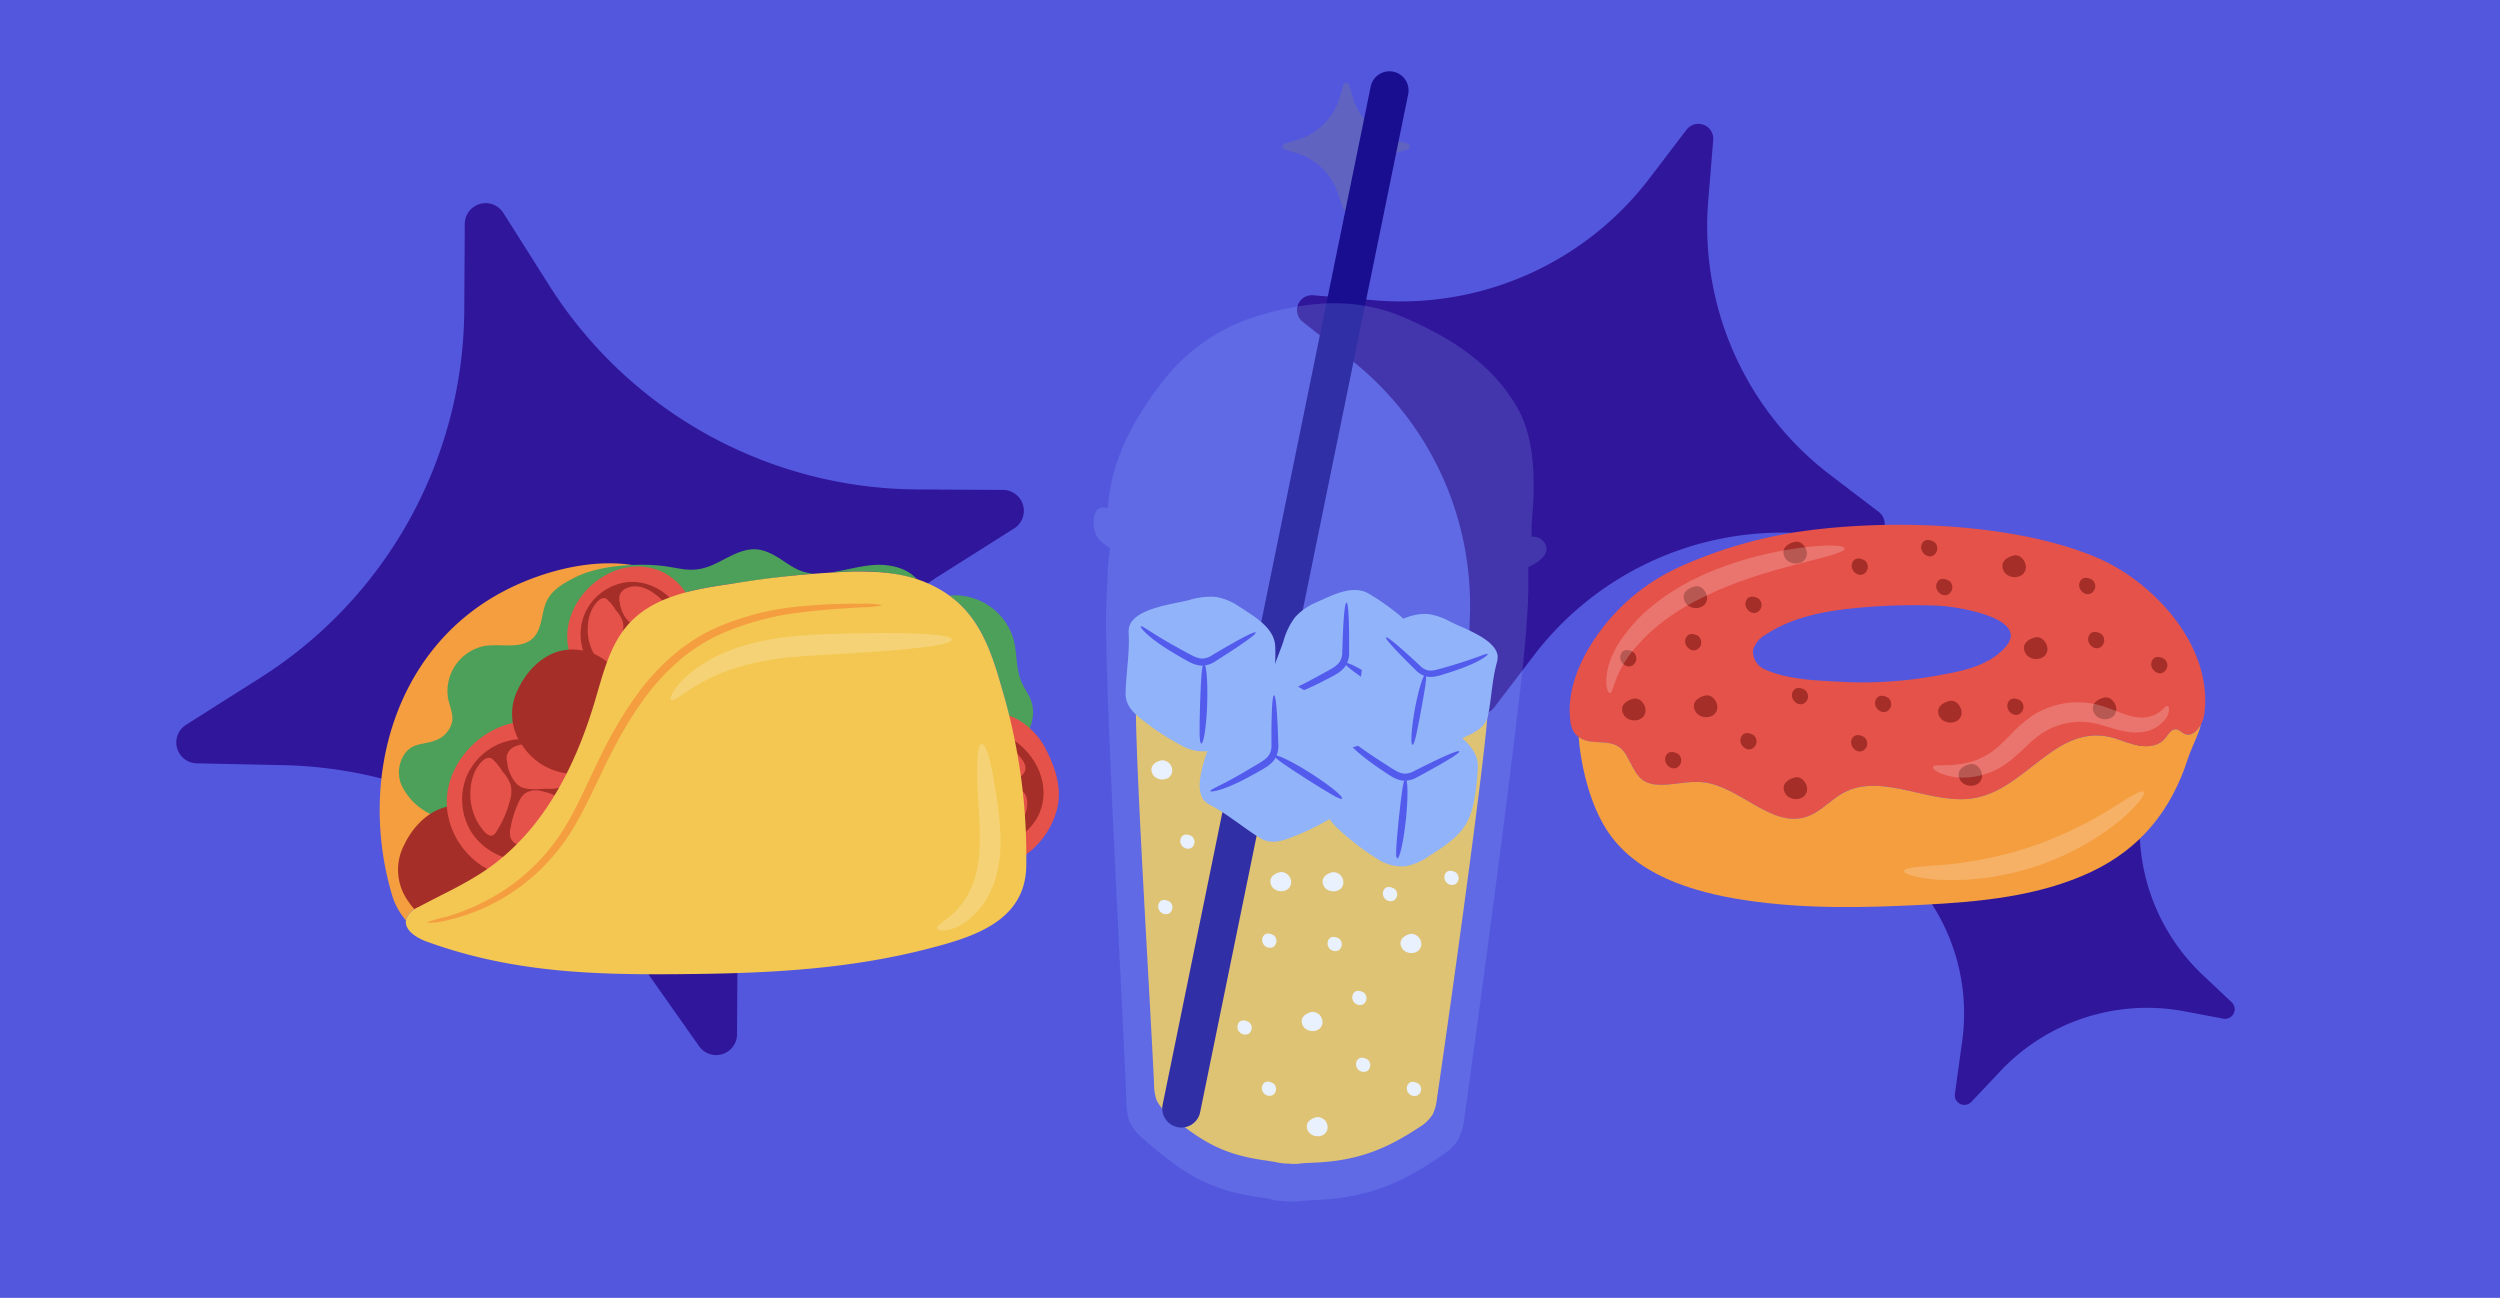 <svg xmlns="http://www.w3.org/2000/svg" xmlns:xlink="http://www.w3.org/1999/xlink" width="420" height="218.042" viewBox="0 0 420 218.042">
  <defs>
    <clipPath id="clip-path">
      <rect id="Rectángulo_403118" data-name="Rectángulo 403118" width="96.068" height="184.934" fill="none"/>
    </clipPath>
    <clipPath id="clip-path-2">
      <rect id="Rectángulo_403117" data-name="Rectángulo 403117" width="96.067" height="184.934" fill="none"/>
    </clipPath>
    <clipPath id="clip-path-3">
      <rect id="Rectángulo_403115" data-name="Rectángulo 403115" width="91.514" height="116.16" fill="none"/>
    </clipPath>
    <clipPath id="clip-path-4">
      <rect id="Rectángulo_403116" data-name="Rectángulo 403116" width="72.696" height="54.875" fill="none"/>
    </clipPath>
    <clipPath id="clip-path-5">
      <rect id="Rectángulo_403114" data-name="Rectángulo 403114" width="112.741" height="89.607" fill="none"/>
    </clipPath>
    <clipPath id="clip-path-7">
      <rect id="Rectángulo_403112" data-name="Rectángulo 403112" width="45.923" height="59.669" fill="none"/>
    </clipPath>
    <clipPath id="clip-path-8">
      <rect id="Rectángulo_403121" data-name="Rectángulo 403121" width="104.256" height="70.283" fill="none"/>
    </clipPath>
    <clipPath id="clip-path-9">
      <rect id="Rectángulo_403120" data-name="Rectángulo 403120" width="104.257" height="70.283" fill="none"/>
    </clipPath>
    <clipPath id="clip-path-10">
      <rect id="Rectángulo_403119" data-name="Rectángulo 403119" width="89.334" height="63.583" fill="none"/>
    </clipPath>
  </defs>
  <g id="Grupo_1101738" data-name="Grupo 1101738" transform="translate(-1002.052 -394)">
    <path id="Trazado_877412" data-name="Trazado 877412" d="M420,0H0V218.042H420Z" transform="translate(1002.052 394)" fill="#5357de"/>
    <g id="Grupo_1101581" data-name="Grupo 1101581" transform="translate(1014.052 407.931)">
      <g id="Grupo_1098935" data-name="Grupo 1098935" transform="translate(0 0)">
        <path id="Trazado_873068" data-name="Trazado 873068" d="M81.221,9.6l-2.047.6a.507.507,0,0,0-.008.972l2,.618a10.656,10.656,0,0,1,6.917,6.684l.929,2.674a.507.507,0,0,0,.966-.024l.627-2.141a10.66,10.66,0,0,1,7.236-7.237l2-.585a.508.508,0,0,0,0-.974l-2-.586A10.658,10.658,0,0,1,90.6,2.365l-.586-2a.508.508,0,0,0-.974,0l-.586,2A10.658,10.658,0,0,1,81.221,9.6" transform="translate(124.651 0)" fill="#6063c0"/>
        <path id="Trazado_873069" data-name="Trazado 873069" d="M165.777,148.913l-14.145,4.144a3.507,3.507,0,0,0-.056,6.718l13.8,4.271a73.649,73.649,0,0,1,47.8,46.195l6.423,18.48a3.506,3.506,0,0,0,6.678-.167l4.335-14.8a73.674,73.674,0,0,1,50.012-50.02l13.826-4.04a3.508,3.508,0,0,0,0-6.734l-13.826-4.048A73.663,73.663,0,0,1,230.619,98.9l-4.048-13.826a3.508,3.508,0,0,0-6.734,0L215.789,98.9a73.663,73.663,0,0,1-50.012,50.012" transform="translate(-168.69 2.503) rotate(-16)" fill="#30169a"/>
        <path id="Trazado_873070" data-name="Trazado 873070" d="M11.88,181.589,1.8,184.542a2.5,2.5,0,0,0-.04,4.787l9.836,3.044a52.487,52.487,0,0,1,34.068,32.921l4.577,13.17A2.5,2.5,0,0,0,55,238.345L58.09,227.8a52.5,52.5,0,0,1,35.641-35.647l9.853-2.879a2.5,2.5,0,0,0,0-4.8l-9.853-2.885A52.5,52.5,0,0,1,58.09,145.948l-2.885-9.853a2.5,2.5,0,0,0-4.8,0l-2.885,9.853A52.5,52.5,0,0,1,11.88,181.589" transform="translate(273.054 -137.256) rotate(21)" fill="#30169a"/>
        <path id="Trazado_877801" data-name="Trazado 877801" d="M7.666,164.814l-6.5,1.906a1.613,1.613,0,0,0-.026,3.089l6.347,1.964a33.868,33.868,0,0,1,21.983,21.243l2.954,8.5a1.612,1.612,0,0,0,3.071-.077l1.993-6.805a33.88,33.88,0,0,1,23-23l6.358-1.858a1.613,1.613,0,0,0,0-3.1l-6.358-1.862a33.875,33.875,0,0,1-23-23l-1.862-6.358a1.613,1.613,0,0,0-3.1,0l-1.862,6.358a33.875,33.875,0,0,1-23,23" transform="matrix(0.891, 0.454, -0.454, 0.891, 379.022, -24.415)" fill="#30169a"/>
      </g>
      <g id="Grupo_1101715" data-name="Grupo 1101715" transform="translate(204.781 -8.931) rotate(22)">
        <g id="Grupo_1101730" data-name="Grupo 1101730" clip-path="url(#clip-path)">
          <g id="Grupo_1101729" data-name="Grupo 1101729" transform="translate(0 0)">
            <g id="Grupo_1101728" data-name="Grupo 1101728" clip-path="url(#clip-path-2)">
              <path id="Trazado_877735" data-name="Trazado 877735" d="M36.569,12.4a74.347,74.347,0,0,1-28.48,7.2A40.336,40.336,0,0,1,0,19.525a69.011,69.011,0,0,0,2.289,7.014c2.384,6.968,21.392,46.637,27.431,59.81a7.859,7.859,0,0,0,1.375,2.272,6.644,6.644,0,0,0,2.876,1.5c6.8,2.124,10.89,2.8,17.875,1.042.523-.133,1.078-.256,1.642-.387a4.494,4.494,0,0,0,.6-.095,10.96,10.96,0,0,0,1.54-.473,11.2,11.2,0,0,0,1.5-.578,4.443,4.443,0,0,0,.53-.3c.525-.245,1.039-.491,1.529-.711,6.577-2.939,10.447-6.368,14.476-12.24A6.634,6.634,0,0,0,75,73.423a7.821,7.821,0,0,0-.324-2.636C71.279,56.7,60.623,14.14,58.189,7.188A63.16,63.16,0,0,0,55.519,0C51.09,4.7,38.634,11.429,36.569,12.4" transform="translate(15.435 86.528)" fill="#f3c752"/>
              <path id="Trazado_877736" data-name="Trazado 877736" d="M35.461,178.038h0a3.213,3.213,0,0,1-3.746-2.573L.055,3.8A3.214,3.214,0,1,1,6.376,2.63L38.035,174.292a3.214,3.214,0,0,1-2.573,3.746" transform="translate(16.035 -0.001)" fill="#190e90"/>
              <path id="Trazado_877737" data-name="Trazado 877737" d="M15.815.235c.181.032.36.066.539.1,2.9.578,6.456,1.114,7.688,3.924A39.91,39.91,0,0,1,25.831,9.2a13.072,13.072,0,0,1,.654,4.149c-.115,2.8-1.678,5.39-3.2,7.849a10.364,10.364,0,0,1-2.734,3.282,7.315,7.315,0,0,1-4.719,1.069,42.781,42.781,0,0,1-7.217-1.354c-2.079-.564-4.164-1.185-4.959-3.277C2.47,17.825,1.818,14.6.438,11.556A3.731,3.731,0,0,1,0,10.125C-.069,6.977,5.409,4.056,7.644,2.41A12.1,12.1,0,0,1,11.617.226a9.789,9.789,0,0,1,4.2.009" transform="translate(12.445 92.817)" fill="#91b3fa"/>
              <path id="Trazado_877738" data-name="Trazado 877738" d="M18.3.012c-.163-.12-.946.7-2.122,2.127-.589.715-1.277,1.585-2.036,2.566-.378.492-.774,1.012-1.185,1.551a3.227,3.227,0,0,1-1.332,1.168l0,0a2.783,2.783,0,0,1-.693.167,5.021,5.021,0,0,1-.775.018h0v0c-.668-.03-1.384-.14-2.058-.211L6.159,7.16c-1.221-.156-2.3-.322-3.2-.48C1.158,6.369.078,6.089,0,6.29c-.061.161.949.72,2.761,1.234A31.648,31.648,0,0,0,6,8.237c.616.106,1.268.206,1.943.3s1.363.211,2.152.258V8.8h0a5.838,5.838,0,0,0,.965-.029,3.9,3.9,0,0,0,1-.238v0l0,0a4.25,4.25,0,0,0,1.814-1.581l1.139-1.6c.716-1.014,1.345-1.927,1.855-2.7C17.889,1.106,18.444.121,18.3.012" transform="translate(14.243 96.061)" fill="#4445ea"/>
              <path id="Trazado_877739" data-name="Trazado 877739" d="M4.687,12.611c.381-.115-.231-2.756-1.4-6.072l0,0c-.061-.167-.122-.33-.181-.494s-.12-.326-.181-.492h0C1.677,2.26.443-.152.074.007-.27.158.629,2.686,1.808,5.964l-.005,0v0c.063.163.122.324.183.487s.116.324.175.489v0l.005,0c1.216,3.263,2.161,5.775,2.521,5.668" transform="translate(26.359 104.188)" fill="#4445ea"/>
              <path id="Trazado_877740" data-name="Trazado 877740" d="M16.468.417q.266.067.532.14c2.851.779,6.361,1.562,7.394,4.45a40.265,40.265,0,0,1,1.44,5.05,13.129,13.129,0,0,1,.362,4.185c-.31,2.781-2.05,5.259-3.739,7.607A10.354,10.354,0,0,1,19.5,24.933a7.315,7.315,0,0,1-4.781.736,42.776,42.776,0,0,1-7.106-1.855C5.579,23.106,3.544,22.342,2.9,20.2,1.929,17.034,1.5,13.769.337,10.637A3.717,3.717,0,0,1,0,9.179C.153,6.033,5.82,3.5,8.166,2.018a12.07,12.07,0,0,1,4.115-1.9,9.83,9.83,0,0,1,4.187.3" transform="translate(51.21 98.046)" fill="#91b3fa"/>
              <path id="Trazado_877741" data-name="Trazado 877741" d="M18.69.015c-.154-.133-.99.629-2.265,1.973-.638.673-1.384,1.492-2.21,2.419-.412.464-.843.954-1.293,1.463a3.218,3.218,0,0,1-1.409,1.073l0,0a2.781,2.781,0,0,1-.7.116,5,5,0,0,1-.775-.036h0v0c-.664-.077-1.372-.235-2.038-.356s-1.3-.251-1.909-.369c-1.209-.24-2.274-.482-3.162-.7C1.15,5.16.092,4.805,0,5c-.073.156.9.784,2.668,1.424a31.707,31.707,0,0,0,3.177.937c.607.15,1.25.3,1.918.439s1.345.306,2.129.406v.005a5.93,5.93,0,0,0,.965.039,3.858,3.858,0,0,0,1.014-.168l0-.005a4.249,4.249,0,0,0,1.921-1.451l1.246-1.511c.786-.962,1.476-1.83,2.04-2.564C18.209,1.079,18.83.135,18.69.015" transform="translate(53.044 101.761)" fill="#4445ea"/>
              <path id="Trazado_877742" data-name="Trazado 877742" d="M3.811,12.9c.39-.088-.036-2.765-.974-6.155l.005,0q-.075-.255-.145-.5c-.048-.168-.1-.335-.147-.505h0C1.533,2.364.467-.129.091.005-.261.129.457,2.716,1.4,6.067l-.005,0h0c.048.168.1.335.147.5s.093.331.141.5l.005,0c.983,3.34,1.751,5.913,2.117,5.831" transform="translate(64.987 109.45)" fill="#4445ea"/>
              <path id="Trazado_877743" data-name="Trazado 877743" d="M2.627,4.833c.124-.134.251-.269.376-.4C5.048,2.3,7.408-.416,10.44.053A40.109,40.109,0,0,1,15.565,1.2a13.026,13.026,0,0,1,3.852,1.676c2.3,1.6,3.646,4.309,4.9,6.912a10.379,10.379,0,0,1,1.3,4.069,7.319,7.319,0,0,1-1.631,4.554,42.75,42.75,0,0,1-5.018,5.362c-1.592,1.452-3.234,2.876-5.428,2.423-3.243-.655-6.316-1.837-9.625-2.306a3.733,3.733,0,0,1-1.442-.4C-.213,21.854.263,15.664.077,12.9A12.086,12.086,0,0,1,.367,8.37a9.8,9.8,0,0,1,2.26-3.537" transform="translate(37.334 82.852)" fill="#91b3fa"/>
              <path id="Trazado_877744" data-name="Trazado 877744" d="M4.539,0c-.192.072.079,1.171.654,2.933.287.881.652,1.927,1.073,3.094l.67,1.834a3.226,3.226,0,0,1,.272,1.751l-.005,0a2.7,2.7,0,0,1-.231.673,5.042,5.042,0,0,1-.4.664v0l0,0c-.385.548-.861,1.092-1.286,1.622l-1.234,1.5c-.788.946-1.508,1.769-2.124,2.444C.7,17.875-.117,18.636.014,18.806c.1.14,1.116-.415,2.523-1.667a31.058,31.058,0,0,0,2.337-2.346c.421-.462.854-.958,1.3-1.476s.91-1.037,1.372-1.678l.005,0a5.7,5.7,0,0,0,.494-.829,3.971,3.971,0,0,0,.337-.972l-.007,0a4.212,4.212,0,0,0-.36-2.378c-.254-.632-.5-1.241-.734-1.818-.471-1.15-.9-2.17-1.28-3.016C5.243.934,4.709-.063,4.539,0" transform="translate(40.268 85.694)" fill="#4445ea"/>
              <path id="Trazado_877745" data-name="Trazado 877745" d="M13.109,3.063c.109-.385-2.448-1.286-5.875-2.079l0,0h0L6.722.867,6.208.755l0,.005C2.762.044.064-.209,0,.187c-.059.369,2.559.971,5.956,1.735l0,.005.51.107c.168.039.337.077.507.115l0,0c3.4.727,6.033,1.277,6.135.917" transform="translate(48.382 95.022)" fill="#4445ea"/>
              <path id="Trazado_877746" data-name="Trazado 877746" d="M4.407,2.27c-.122.109-.244.22-.362.331C2.111,4.4-.342,6.477.04,9.192a35.933,35.933,0,0,0,.954,4.593,11.713,11.713,0,0,0,1.451,3.462c1.4,2.074,3.8,3.313,6.114,4.47a9.254,9.254,0,0,0,3.619,1.214,6.548,6.548,0,0,0,4.09-1.4,38.265,38.265,0,0,0,4.853-4.416c1.316-1.4,2.611-2.854,2.233-4.819-.546-2.906-1.563-5.666-1.941-8.63a3.326,3.326,0,0,0-.338-1.291C19.65-.054,14.113.3,11.642.093A10.785,10.785,0,0,0,7.595.3,8.735,8.735,0,0,0,4.407,2.27" transform="translate(50.587 82.053)" fill="#91b3fa"/>
              <path id="Trazado_877747" data-name="Trazado 877747" d="M0,3.816c-.068.168.817.659,2.321,1.352.75.346,1.658.743,2.679,1.177q.774.322,1.617.677a3.809,3.809,0,0,0,2.122.347l0,0a3.461,3.461,0,0,0,.872-.285,5.25,5.25,0,0,0,.747-.433h0l0,0c.578-.4,1.042-.818,1.517-1.2s.919-.77,1.339-1.139a27.945,27.945,0,0,0,2.129-2.056C16.488,1.014,17,.113,16.86.011S16.033.623,14.808,1.7C13.6,2.774,11.781,4.251,9.765,5.774l0-.005v0a4.418,4.418,0,0,1-.6.349,2.4,2.4,0,0,1-.605.2v.005A2.883,2.883,0,0,1,7,6.06L5.365,5.442c-1.039-.389-1.972-.723-2.754-.99C1.042,3.918.065,3.662,0,3.816" transform="translate(53.155 84.812)" fill="#4445ea"/>
              <path id="Trazado_877748" data-name="Trazado 877748" d="M2.567,11.748c.355-.095-.129-2.443-.741-5.492l0,0c-.032-.154-.064-.3-.1-.455s-.059-.3-.09-.457H1.638C1,2.3.524-.053.162,0-.16.046,0,2.463.6,5.552H.592c.032.156.063.308.095.46s.063.306.093.46v0l.005,0c.67,3.071,1.467,5.36,1.782,5.276" transform="translate(61.449 91.942)" fill="#4445ea"/>
              <path id="Trazado_877749" data-name="Trazado 877749" d="M2.426,5.069c.12-.14.24-.276.362-.412C4.761,2.454,7.032-.336,10.076.033A40.431,40.431,0,0,1,15.237,1a13.13,13.13,0,0,1,3.9,1.547c2.349,1.52,3.787,4.187,5.132,6.748a10.365,10.365,0,0,1,1.436,4.022,7.325,7.325,0,0,1-1.481,4.608,42.6,42.6,0,0,1-4.837,5.525c-1.542,1.5-3.137,2.982-5.344,2.6-3.265-.55-6.373-1.628-9.7-1.988A3.732,3.732,0,0,1,2.9,23.716C.152,22.174.422,15.971.144,13.211a12.093,12.093,0,0,1,.14-4.534A9.794,9.794,0,0,1,2.426,5.069" transform="translate(32.15 101.764)" fill="#91b3fa"/>
              <path id="Trazado_877750" data-name="Trazado 877750" d="M3.914,0c-.186.079.118,1.168.752,2.91.317.87.715,1.905,1.175,3.059.233.575.476,1.18.731,1.809A3.232,3.232,0,0,1,6.9,9.522H6.9a2.657,2.657,0,0,1-.21.68,4.75,4.75,0,0,1-.378.677v0l0,0c-.367.561-.826,1.121-1.23,1.664S4.274,13.6,3.9,14.09c-.756.972-1.449,1.818-2.041,2.512C.671,17.994-.121,18.78.015,18.946c.107.136,1.1-.451,2.466-1.75a31.4,31.4,0,0,0,2.26-2.421c.4-.478.822-.987,1.25-1.52s.874-1.066,1.316-1.721l0,0a6.113,6.113,0,0,0,.467-.845,3.909,3.909,0,0,0,.3-.983l-.005,0A4.245,4.245,0,0,0,7.637,7.34L6.843,5.548c-.51-1.132-.976-2.138-1.382-2.971C4.65.91,4.084-.068,3.914,0" transform="translate(35.438 104.684)" fill="#4445ea"/>
              <path id="Trazado_877751" data-name="Trazado 877751" d="M13.2,2.657c.1-.389-2.489-1.205-5.942-1.882l0,0c-.175-.034-.346-.064-.518-.1L6.223.58h0v0C2.755-.018.049-.179,0,.216-.046.589,2.59,1.1,6.01,1.755l0,.005h0c.172.03.342.061.512.09s.338.066.51.1l0-.005c3.428.616,6.072,1.078,6.162.715" transform="translate(43.243 113.859)" fill="#4445ea"/>
              <path id="Trazado_877752" data-name="Trazado 877752" d="M3.467,1.4A1.7,1.7,0,0,0,1.067.213C.173.827-.5,1.926.5,2.863c1.092,1.024,3.266.1,2.971-1.461" transform="translate(50.385 131.618)" fill="#fff"/>
              <path id="Trazado_877753" data-name="Trazado 877753" d="M3.467,1.4A1.7,1.7,0,0,0,1.067.213C.173.827-.5,1.926.5,2.863c1.092,1.024,3.266.1,2.971-1.461" transform="translate(58.531 128.35)" fill="#fff"/>
              <path id="Trazado_877754" data-name="Trazado 877754" d="M3.467,1.4A1.7,1.7,0,0,0,1.067.213C.173.827-.5,1.926.5,2.863c1.092,1.024,3.266.1,2.971-1.461" transform="translate(64.074 151.431)" fill="#fff"/>
              <path id="Trazado_877755" data-name="Trazado 877755" d="M3.467,1.4A1.7,1.7,0,0,0,1.067.213C.173.827-.5,1.926.5,2.863c1.092,1.024,3.266.1,2.971-1.461" transform="translate(74.551 133.058)" fill="#fff"/>
              <path id="Trazado_877756" data-name="Trazado 877756" d="M3.468,1.4A1.7,1.7,0,0,0,1.068.213C.173.827-.5,1.926.5,2.863c1.092,1.024,3.266.1,2.971-1.461" transform="translate(24.828 121.695)" fill="#fff"/>
              <path id="Trazado_877757" data-name="Trazado 877757" d="M3.467,1.4A1.7,1.7,0,0,0,1.067.213C.173.827-.5,1.926.5,2.863c1.092,1.024,3.266.1,2.971-1.461" transform="translate(71.486 167.492)" fill="#fff"/>
              <path id="Trazado_877758" data-name="Trazado 877758" d="M2.254,1.862A1.22,1.22,0,0,0,1.638.039C.869-.1-.031.114,0,1.1a1.29,1.29,0,0,0,2.253.765" transform="translate(63.2 138.481)" fill="#fff"/>
              <path id="Trazado_877759" data-name="Trazado 877759" d="M2.254,1.862A1.22,1.22,0,0,0,1.638.039C.869-.1-.031.113,0,1.1a1.29,1.29,0,0,0,2.253.765" transform="translate(62.076 165.164)" fill="#fff"/>
              <path id="Trazado_877760" data-name="Trazado 877760" d="M2.254,1.862A1.22,1.22,0,0,0,1.638.039C.869-.1-.031.114,0,1.1a1.29,1.29,0,0,0,2.253.765" transform="translate(75.24 155.51)" fill="#fff"/>
              <path id="Trazado_877761" data-name="Trazado 877761" d="M2.254,1.862A1.22,1.22,0,0,0,1.638.039C.869-.1-.031.114,0,1.1a1.29,1.29,0,0,0,2.253.765" transform="translate(84.672 156.067)" fill="#fff"/>
              <path id="Trazado_877762" data-name="Trazado 877762" d="M2.254,1.862A1.22,1.22,0,0,0,1.638.039C.869-.1-.031.113,0,1.1a1.29,1.29,0,0,0,2.253.765" transform="translate(77.235 120.823)" fill="#fff"/>
              <path id="Trazado_877763" data-name="Trazado 877763" d="M2.254,1.862A1.22,1.22,0,0,0,1.638.039C.869-.1-.031.114,0,1.1a1.29,1.29,0,0,0,2.253.765" transform="translate(33.818 131.804)" fill="#fff"/>
              <path id="Trazado_877764" data-name="Trazado 877764" d="M2.254,1.862A1.22,1.22,0,0,0,1.638.039C.869-.1-.031.113,0,1.1a1.29,1.29,0,0,0,2.253.765" transform="translate(68.684 127.226)" fill="#fff"/>
              <path id="Trazado_877765" data-name="Trazado 877765" d="M2.254,1.862A1.22,1.22,0,0,0,1.638.039C.869-.1-.031.114,0,1.1a1.29,1.29,0,0,0,2.253.765" transform="translate(54.426 157.159)" fill="#fff"/>
              <path id="Trazado_877766" data-name="Trazado 877766" d="M2.254,1.862A1.22,1.22,0,0,0,1.638.039C.869-.1-.031.114,0,1.1a1.29,1.29,0,0,0,2.253.765" transform="translate(34.491 143.383)" fill="#fff"/>
              <path id="Trazado_877767" data-name="Trazado 877767" d="M2.254,1.862A1.22,1.22,0,0,0,1.638.039C.869-.1-.031.114,0,1.1a1.29,1.29,0,0,0,2.253.765" transform="translate(52.81 142.077)" fill="#fff"/>
              <path id="Trazado_877768" data-name="Trazado 877768" d="M2.254,1.862A1.22,1.22,0,0,0,1.638.039C.869-.1-.031.113,0,1.1a1.29,1.29,0,0,0,2.253.765" transform="translate(70.444 145.331)" fill="#fff"/>
              <g id="Grupo_1101724" data-name="Grupo 1101724" transform="translate(4.553 68.774)" opacity="0.2">
                <g id="Grupo_1101723" data-name="Grupo 1101723">
                  <g id="Grupo_1101722" data-name="Grupo 1101722" clip-path="url(#clip-path-3)">
                    <path id="Trazado_877769" data-name="Trazado 877769" d="M43.823,15.214A83.7,83.7,0,0,1,9.731,23.633C6.977,23.7,3.109,23.98,0,23.348c.7,3.025,1.968,6.139,2.917,8.914,3.035,8.857,26.838,59.412,34.415,76.191a10.505,10.505,0,0,0,1.708,2.9,8.216,8.216,0,0,0,3.5,1.961c8.227,2.844,13.164,3.793,21.527,1.739.625-.152,1.291-.3,1.966-.449a5.192,5.192,0,0,0,.72-.1,12.411,12.411,0,0,0,1.841-.562,12.345,12.345,0,0,0,1.793-.7,5.1,5.1,0,0,0,.63-.364c.625-.3,1.237-.595,1.823-.861,7.844-3.556,12.417-7.8,17.125-15.119A8.216,8.216,0,0,0,91.5,93.2a10.47,10.47,0,0,0-.451-3.338C86.626,71.989,72.8,17.979,69.709,9.142A85.437,85.437,0,0,0,66.326,0c-5.216,5.836-20.042,14.036-22.5,15.214" transform="translate(0.001 0)" fill="#91b3fa"/>
                  </g>
                </g>
              </g>
              <g id="Grupo_1101727" data-name="Grupo 1101727" transform="translate(0 37.653)" opacity="0.2">
                <g id="Grupo_1101726" data-name="Grupo 1101726">
                  <g id="Grupo_1101725" data-name="Grupo 1101725" clip-path="url(#clip-path-4)">
                    <path id="Trazado_877770" data-name="Trazado 877770" d="M58.9,6.735c4.241,3.27,6.6,8.315,8.426,13.212.763,2.045,1.228,4.224,2.183,6.185a2.3,2.3,0,0,1,2.518.236C77.12,30.6,51.67,44.758,48.377,46.336a83.666,83.666,0,0,1-34.091,8.418c-3.51.081-8.837.528-12.084-1.031-1.728-.831-3.684-5.19-.516-5.354C-1,40.41.194,32.017,2.553,24.078A32.006,32.006,0,0,1,13.575,8.465C20,3.4,27.17-.127,35.472,0,43.681.132,51.983,1.5,58.7,6.586c.066.05.131.1.2.149" transform="translate(-0.001 0)" fill="#91b3fa"/>
                  </g>
                </g>
              </g>
            </g>
          </g>
        </g>
      </g>
      <g id="Grupo_1101716" data-name="Grupo 1101716" transform="translate(35.981 106.511) rotate(-30)">
        <g id="Grupo_1101720" data-name="Grupo 1101720" clip-path="url(#clip-path-5)">
          <g id="Grupo_1101719" data-name="Grupo 1101719" transform="translate(0 0)">
            <g id="Grupo_1101718" data-name="Grupo 1101718" clip-path="url(#clip-path-5)">
              <path id="Trazado_877710" data-name="Trazado 877710" d="M.408,39.494a3.776,3.776,0,0,1,2.773-.672c4.064.125,8.132.543,12.193.315,11.775-.659,22-7.262,30.4-15.129,3.616-3.384,7.111-7.256,11.831-8.748,3.68-1.164,7.523-.711,11.291.352C65.948,5.093,52.534.491,42.254.038,21.4-.883,5.155,15.125.371,34.64a11.482,11.482,0,0,0-.159,5.074,2.071,2.071,0,0,1,.2-.22" transform="translate(0.206 0)" fill="#f49e40"/>
              <path id="Trazado_877711" data-name="Trazado 877711" d="M3.154,1.664a32.91,32.91,0,0,1,8.638,6.452c-.54-2.643-2.926-4.691-5.442-5.835C4.3,1.351,2.093.807,0,0,1.061.535,2.116,1.085,3.154,1.664" transform="translate(91.616 24.846)" fill="#4ca059"/>
              <path id="Trazado_877712" data-name="Trazado 877712" d="M3.042,18.029Q1.737,23.169,0,28.133c3.05-1.212,5.822-3.055,6.314-6.142.167-1.06.026-2.145.132-3.211.246-2.489,1.8-4.65,2.447-7.066A10.273,10.273,0,0,0,3.632.183C3.5.121,3.37.061,3.236,0c2.572,5.8,1.429,11.631-.195,18.029" transform="translate(103.538 38.121)" fill="#4ca059"/>
              <path id="Trazado_877713" data-name="Trazado 877713" d="M1.16,27.978C-.273,29.393-.279,31.8.6,33.608a14.94,14.94,0,0,0,.738,1.328,99.816,99.816,0,0,0,10.306.24c11.775-.659,22-7.264,30.4-15.131,3.614-3.383,7.111-7.254,11.831-8.746,5.957-1.884,12.338.465,18.139,2.781,4.335,1.73,8.674,3.473,12.894,5.455-2.849-1.9-2.992-4.733-5.071-7.232-2.444-2.936-6.18-2.045-9.481-2.593-2.735-.455-3.9-1.658-5.881-3.289C60.972,3.537,54.674.352,50.055.066c-2.106-.13-4.368-.178-6.138.968-1.912,1.24-3,3.73-5.2,4.31-2.7.712-5.053-1.834-7.643-2.879a7.731,7.731,0,0,0-9.828,4.558c-.416,1.257-.519,2.672-1.349,3.7a4.311,4.311,0,0,1-3.851,1.331c-2.151-.243-3.5-1.617-5.661-.683a5.506,5.506,0,0,0-3.191,4.333,10.386,10.386,0,0,0,1.6,6.36,3.006,3.006,0,0,1,.542,1.5,2.113,2.113,0,0,1-.9,1.515c-2.076,1.633-5.392,1.039-7.272,2.9" transform="translate(3.937 3.961)" fill="#4ca059"/>
              <path id="Trazado_877714" data-name="Trazado 877714" d="M16.68,16.612c-3.156,2.92-8.78,4.753-12.566,2.048a10.6,10.6,0,0,1-4.06-7.616A9.055,9.055,0,0,1,4.178,2.327C6.861.477,10.289-.552,13.435.308a9.207,9.207,0,0,1,6.41,7.137,10.268,10.268,0,0,1-3.166,9.167" transform="translate(2.318 26.255)" fill="#a52e28"/>
              <path id="Trazado_877715" data-name="Trazado 877715" d="M.975,7.913A13.2,13.2,0,0,0,2.281,20.3a13.2,13.2,0,0,0,11.147,5.56,13.571,13.571,0,0,0,8.534-3.667c2.679-2.455,3.535-5.965,3.773-9.534a12.043,12.043,0,0,0-1.646-7.317C18.63-3.135,4.692-.963.975,7.913" transform="translate(14.654 19.349)" fill="#e5524a"/>
              <path id="Trazado_877716" data-name="Trazado 877716" d="M13.774.633A10.378,10.378,0,0,0,4.081,2.006a10.378,10.378,0,0,0-4.055,8.91,10.678,10.678,0,0,0,3.121,6.6c2,2.035,4.785,2.609,7.593,2.7a9.476,9.476,0,0,0,5.7-1.5C22.946,14.188,20.85,3.3,13.774.633" transform="translate(17.346 21.793)" fill="#a52e28"/>
              <path id="Trazado_877717" data-name="Trazado 877717" d="M.42,6.8a7.044,7.044,0,0,0,3.83,2.225,6.368,6.368,0,0,0,3.724-.214,5.156,5.156,0,0,0,2.764-2.461,2.646,2.646,0,0,0,.317-1.426,3.115,3.115,0,0,0-.437-1.172A10.309,10.309,0,0,0,8.492,1.12,3.559,3.559,0,0,0,5.9.011,3.413,3.413,0,0,0,4.489.563,16.667,16.667,0,0,0,.923,3.744a3.274,3.274,0,0,0-.9,1.547A2.058,2.058,0,0,0,.42,6.8" transform="translate(22.558 31.217)" fill="#e5524a"/>
              <path id="Trazado_877718" data-name="Trazado 877718" d="M4.268,8.928C2.892,8.1.781,7.4.22,5.8A6.265,6.265,0,0,1,.591,1.685,2.957,2.957,0,0,1,1.064.715,2.239,2.239,0,0,1,2.8,0,4.112,4.112,0,0,1,5.517,1.143a7.449,7.449,0,0,1,1.691,2.47A12.646,12.646,0,0,1,8.25,7.365a2.515,2.515,0,0,1-.268,1.754,1.88,1.88,0,0,1-1.844.633,5.555,5.555,0,0,1-1.87-.825" transform="translate(27.826 23.548)" fill="#e5524a"/>
              <path id="Trazado_877719" data-name="Trazado 877719" d="M7.926,6.081A5.39,5.39,0,0,1,6.484,8.2a18.148,18.148,0,0,1-4.566,3.339,1.355,1.355,0,0,1-.825.211c-.468-.084-.712-.6-.836-1.056A9.35,9.35,0,0,1,1.592,3.457,8.211,8.211,0,0,1,4.166.79C4.962.3,6.79-.572,7.446.542A8.523,8.523,0,0,1,7.894,3.28a6.042,6.042,0,0,1,.032,2.8" transform="translate(19.066 22.878)" fill="#e5524a"/>
              <path id="Trazado_877720" data-name="Trazado 877720" d="M.976,7.913A13.2,13.2,0,0,0,2.28,20.3a13.2,13.2,0,0,0,11.147,5.56,13.572,13.572,0,0,0,8.534-3.667c2.679-2.455,3.535-5.965,3.773-9.534a12.043,12.043,0,0,0-1.646-7.317C18.629-3.135,4.691-.963.976,7.913" transform="translate(82.136 56.403)" fill="#e5524a"/>
              <path id="Trazado_877721" data-name="Trazado 877721" d="M13.774.634A10.373,10.373,0,0,0,4.081,2.007a10.378,10.378,0,0,0-4.055,8.91,10.678,10.678,0,0,0,3.121,6.6c2,2.035,4.785,2.609,7.593,2.7a9.476,9.476,0,0,0,5.7-1.5C22.946,14.189,20.85,3.3,13.774.634" transform="translate(84.826 58.846)" fill="#a52e28"/>
              <path id="Trazado_877722" data-name="Trazado 877722" d="M.42,6.8a7.044,7.044,0,0,0,3.83,2.225,6.368,6.368,0,0,0,3.724-.214,5.156,5.156,0,0,0,2.764-2.461,2.646,2.646,0,0,0,.317-1.426,3.091,3.091,0,0,0-.439-1.172A10.269,10.269,0,0,0,8.492,1.12,3.559,3.559,0,0,0,5.9.011,3.413,3.413,0,0,0,4.489.563,16.667,16.667,0,0,0,.923,3.744a3.26,3.26,0,0,0-.9,1.547A2.058,2.058,0,0,0,.42,6.8" transform="translate(90.039 68.271)" fill="#e5524a"/>
              <path id="Trazado_877723" data-name="Trazado 877723" d="M4.268,8.928C2.891,8.1.78,7.4.219,5.8A6.276,6.276,0,0,1,.591,1.685,2.957,2.957,0,0,1,1.063.715,2.228,2.228,0,0,1,2.8,0,4.112,4.112,0,0,1,5.517,1.143a7.449,7.449,0,0,1,1.691,2.47A12.647,12.647,0,0,1,8.25,7.365a2.515,2.515,0,0,1-.268,1.754,1.879,1.879,0,0,1-1.844.633,5.555,5.555,0,0,1-1.87-.825" transform="translate(95.307 60.602)" fill="#e5524a"/>
              <path id="Trazado_877724" data-name="Trazado 877724" d="M7.926,6.081A5.389,5.389,0,0,1,6.484,8.2a18.119,18.119,0,0,1-4.566,3.339,1.355,1.355,0,0,1-.825.211c-.468-.085-.712-.6-.836-1.056A9.35,9.35,0,0,1,1.592,3.457,8.2,8.2,0,0,1,4.166.79C4.962.3,6.79-.572,7.446.542A8.523,8.523,0,0,1,7.894,3.28a6.041,6.041,0,0,1,.032,2.8" transform="translate(86.547 59.932)" fill="#e5524a"/>
              <path id="Trazado_877725" data-name="Trazado 877725" d="M.847,6.872A11.461,11.461,0,0,0,1.98,17.632a11.464,11.464,0,0,0,9.682,4.83,11.791,11.791,0,0,0,7.412-3.185c2.326-2.132,3.071-5.182,3.277-8.28a10.466,10.466,0,0,0-1.429-6.355C16.18-2.723,4.075-.837.847,6.872" transform="translate(46.305 6.25)" fill="#e5524a"/>
              <path id="Trazado_877726" data-name="Trazado 877726" d="M11.962.55A9.007,9.007,0,0,0,3.544,1.743,9,9,0,0,0,.023,9.481a9.26,9.26,0,0,0,2.709,5.732c1.74,1.767,4.154,2.267,6.6,2.343a8.228,8.228,0,0,0,4.952-1.3c5.65-3.929,3.828-13.385-2.317-15.7" transform="translate(48.644 8.371)" fill="#a52e28"/>
              <path id="Trazado_877727" data-name="Trazado 877727" d="M.365,5.907A6.111,6.111,0,0,0,3.692,7.839a5.549,5.549,0,0,0,3.235-.185,4.477,4.477,0,0,0,2.4-2.138A2.3,2.3,0,0,0,9.6,4.278a2.714,2.714,0,0,0-.379-1.019A8.953,8.953,0,0,0,7.377.973,3.1,3.1,0,0,0,5.126.01,2.954,2.954,0,0,0,3.9.487,14.516,14.516,0,0,0,.8,3.251,2.847,2.847,0,0,0,.02,4.6,1.787,1.787,0,0,0,.365,5.907" transform="translate(53.17 16.558)" fill="#e5524a"/>
              <path id="Trazado_877728" data-name="Trazado 877728" d="M3.707,7.754C2.511,7.039.678,6.426.191,5.034A5.44,5.44,0,0,1,.514,1.463,2.558,2.558,0,0,1,.924.622,1.937,1.937,0,0,1,2.433,0,3.585,3.585,0,0,1,4.792.992,6.479,6.479,0,0,1,6.26,3.137,10.962,10.962,0,0,1,7.165,6.4a2.184,2.184,0,0,1-.233,1.524,1.628,1.628,0,0,1-1.6.548,4.806,4.806,0,0,1-1.624-.715" transform="translate(57.747 9.897)" fill="#e5524a"/>
              <path id="Trazado_877729" data-name="Trazado 877729" d="M6.884,5.281A4.69,4.69,0,0,1,5.632,7.121a15.748,15.748,0,0,1-3.966,2.9A1.166,1.166,0,0,1,.95,10.2C.543,10.13.331,9.683.223,9.286A8.12,8.12,0,0,1,1.383,3,7.129,7.129,0,0,1,3.619.686C4.309.259,5.9-.5,6.466.471a7.455,7.455,0,0,1,.391,2.378,5.271,5.271,0,0,1,.027,2.433" transform="translate(50.138 9.313)" fill="#e5524a"/>
              <path id="Trazado_877730" data-name="Trazado 877730" d="M16.68,16.612c-3.156,2.92-8.78,4.753-12.566,2.048a10.6,10.6,0,0,1-4.06-7.616A9.053,9.053,0,0,1,4.176,2.329C6.861.477,10.289-.552,13.435.308a9.207,9.207,0,0,1,6.41,7.137,10.268,10.268,0,0,1-3.166,9.167" transform="translate(32.006 13.146)" fill="#a52e28"/>
              <path id="Trazado_877731" data-name="Trazado 877731" d="M37.959,57.208Q36.62,56.46,35.28,55.7C22.542,48.488,11.133,41.286,1.593,29.886.4,28.453-.738,26.207.614,24.919a3.768,3.768,0,0,1,2.773-.67c4.066.124,8.132.542,12.193.315,11.775-.659,22-7.264,30.4-15.131C49.6,6.049,53.094,2.179,57.815.686,63.77-1.2,70.153,1.15,75.953,3.469a160.788,160.788,0,0,1,18.817,8.466c3.595,2,7.1,4.349,9.606,7.618,5.471,7.143,4.2,14.156,2.2,22.025a98.759,98.759,0,0,1-11.43,27.906c-4.818,7.8-13.6,5.751-21.372,3.569-12.905-3.619-24.306-9.4-35.821-15.844" transform="translate(0 14.575)" fill="#f3c752"/>
              <path id="Trazado_877732" data-name="Trazado 877732" d="M93.053,10.823a13.866,13.866,0,0,0-2.965-1.978,92.1,92.1,0,0,0-8.682-4.556A45.73,45.73,0,0,0,67.2.163a30.6,30.6,0,0,0-8.909.37,39.433,39.433,0,0,0-9.156,2.994l0,0,0,0C47.909,4.072,46.749,4.68,45.6,5.3s-2.28,1.283-3.41,1.981l0,0,0,0c-5.614,3.47-10.364,7.434-15.29,9.838a33.5,33.5,0,0,1-13.885,3.431A36.489,36.489,0,0,1,3.443,19.54,22.243,22.243,0,0,0,0,18.693a11.272,11.272,0,0,0,3.283,1.415,32.281,32.281,0,0,0,9.741,1.457,33.467,33.467,0,0,0,14.426-3.3c5.134-2.444,9.947-6.418,15.462-9.8l0,.006,0,0c1.113-.687,2.219-1.333,3.343-1.947s2.264-1.2,3.45-1.728l0,0,0-.006a38.629,38.629,0,0,1,8.831-2.933,29.788,29.788,0,0,1,8.534-.429A46.842,46.842,0,0,1,81,5.213c3.8,1.6,6.746,3.146,8.8,4.15a16.177,16.177,0,0,0,3.246,1.46" transform="translate(3.173 23.054)" fill="#f49e40"/>
              <g id="Grupo_1101717" data-name="Grupo 1101717" transform="translate(57.516 27.331)" opacity="0.2">
                <g id="Grupo_1101716-2" data-name="Grupo 1101716">
                  <g id="Grupo_1101715-2" data-name="Grupo 1101715" clip-path="url(#clip-path-7)">
                    <path id="Trazado_877733" data-name="Trazado 877733" d="M45.9,17.391c.531-1.039-7.96-6.134-19.447-12.221l0-.01,0,0L24.689,4.3c-.59-.285-1.182-.561-1.791-.836l0,0,0,.011A42.671,42.671,0,0,0,14.012.546,26.148,26.148,0,0,0,6.419.107,15.521,15.521,0,0,0,1.5,1.327c-1.088.5-1.584.986-1.487,1.248.2.556,2.587-.1,6.492.05a32.231,32.231,0,0,1,6.815,1.019,49.315,49.315,0,0,1,8.151,2.99l-.006.014h0l1.715.791c.564.28,1.127.559,1.7.842l0,0,.006-.014C36.329,14.143,45.4,18.365,45.9,17.391" transform="translate(0 0.001)" fill="#fff"/>
                    <path id="Trazado_877734" data-name="Trazado 877734" d="M.013,23.1c-.087.264.257.677,1.079,1.026a7.806,7.806,0,0,0,3.743.458,12.866,12.866,0,0,0,5.328-1.87,15.356,15.356,0,0,0,2.68-2.068,20.4,20.4,0,0,0,2.336-2.716l.01.006v0c.286-.4.551-.8.807-1.209s.508-.809.744-1.228l0,0-.011-.006a50.334,50.334,0,0,0,2.754-5.915c.722-1.8,1.33-3.42,1.791-4.8C22.2,2.03,22.531.263,21.991.022,21.5-.2,20.411,1.234,18.973,3.753c-.717,1.26-1.524,2.794-2.388,4.526s-1.772,3.621-2.865,5.482l-.013-.006v0c-.214.379-.434.74-.658,1.1s-.465.7-.711,1.048v0l.013.008a20.173,20.173,0,0,1-1.9,2.355A14.326,14.326,0,0,1,8.42,20.061a13.867,13.867,0,0,1-4.05,2.047C1.9,22.855.192,22.54.013,23.1" transform="translate(19.489 35.038)" fill="#fff"/>
                  </g>
                </g>
              </g>
            </g>
          </g>
        </g>
      </g>
      <g id="Grupo_1101717-2" data-name="Grupo 1101717" transform="translate(245.565 88.187) rotate(-17)">
        <g id="Grupo_1101737" data-name="Grupo 1101737" clip-path="url(#clip-path-8)">
          <g id="Grupo_1101736" data-name="Grupo 1101736" transform="translate(0 -0.001)">
            <g id="Grupo_1101735" data-name="Grupo 1101735" clip-path="url(#clip-path-9)">
              <path id="Trazado_877771" data-name="Trazado 877771" d="M92.662,19.582C81.1,9.905,61.157,3.153,46.416.875A76.423,76.423,0,0,0,25.168.622,34.135,34.135,0,0,0,6.374,9.445C3.35,12.3.793,15.871.1,19.97a4.143,4.143,0,0,0,.117,2.3c1.437,3.373,6.252,1.8,7.175,5.953.744,3.35.5,5.5,4.424,6.579,2.163.6,4.475.662,6.54,1.54C24.168,38.815,27.112,47.2,33.42,46.99c2.436-.083,4.605-1.55,6.994-2.03,7.476-1.5,13.637,6.656,21.233,7.326,9.14.8,17.259-8.917,25.928-2.132,2.088,1.634,4.959,3.331,7.18,1.881.723-.471,1.5-1.279,2.284-.922.449.2.659.715,1.013,1.058,1.368,1.32,3.508-.507,4.281-2.243,4.729-10.617-1.852-23.8-9.67-30.346M73.667,29.47C70.3,31.593,66,31.316,62.051,30.818a69.481,69.481,0,0,1-15.334-3.379c-3.858-1.417-8.506-2.866-11.893-5.4q-.453-.338-.873-.7a3.257,3.257,0,0,1-1.035-3.73,4.288,4.288,0,0,1,2.771-1.866c5.165-1.559,10.73-.911,16.015.177A101.068,101.068,0,0,1,64.978,19.6c2.592.916,14.174,6.413,8.689,9.871" transform="translate(0.334 0.001)" fill="#e5524a"/>
              <path id="Trazado_877772" data-name="Trazado 877772" d="M98.385,29.187c-.355-.343-.564-.856-1.014-1.06-.786-.355-1.559.451-2.282.924-2.221,1.448-5.093-.247-7.182-1.883C79.24,20.382,71.121,30.1,61.981,29.3c-7.6-.668-13.757-8.827-21.233-7.324-2.39.481-4.56,1.947-7,2.029-6.307.213-9.251-8.174-15.058-10.646-2.065-.88-4.377-.944-6.54-1.542-3.921-1.083-3.68-3.228-4.424-6.579C6.881,1.418,2.748,2.432.972,0,.861.481.756.97.665,1.482-.15,6.055-.357,11.594.858,16.1,3.2,24.8,11.5,30.461,19.627,34.36c9.094,4.361,18.6,7.047,28.333,9.487,9.27,2.323,19.1,4.383,28.681,3.005,9.135-1.313,15.957-5.994,21.121-13.411,1.2-1.72,2.811-3.2,3.854-4.954-.977,1.022-2.287,1.609-3.231.7" transform="translate(0 22.987)" fill="#f49e40"/>
              <path id="Trazado_877773" data-name="Trazado 877773" d="M3.674,2.762C4.2,1.772,3.638.107,2.408.011S-.192.4.022,1.937c.233,1.678,2.8,2.411,3.652.825" transform="translate(24.647 4.493)" fill="#a52e28"/>
              <path id="Trazado_877774" data-name="Trazado 877774" d="M3.674,2.761C4.2,1.772,3.637.107,2.408.011S-.193.4.023,1.936c.233,1.678,2.8,2.411,3.652.825" transform="translate(42.871 2.24)" fill="#a52e28"/>
              <path id="Trazado_877775" data-name="Trazado 877775" d="M3.674,2.762C4.2,1.771,3.638.107,2.408.011S-.192.4.022,1.937c.233,1.678,2.8,2.411,3.652.825" transform="translate(20.937 22.528)" fill="#a52e28"/>
              <path id="Trazado_877776" data-name="Trazado 877776" d="M3.674,2.762C4.2,1.771,3.638.107,2.408.011S-.192.4.022,1.937c.233,1.678,2.8,2.411,3.652.825" transform="translate(59.91 35.398)" fill="#a52e28"/>
              <path id="Trazado_877777" data-name="Trazado 877777" d="M3.674,2.762C4.2,1.771,3.638.107,2.408.011S-.192.4.022,1.937c.233,1.678,2.8,2.411,3.652.825" transform="translate(76.818 29.401)" fill="#a52e28"/>
              <path id="Trazado_877778" data-name="Trazado 877778" d="M3.674,2.762C4.2,1.771,3.638.107,2.408.011S-.192.4.022,1.937c.233,1.678,2.8,2.411,3.652.825" transform="translate(77.38 15.184)" fill="#a52e28"/>
              <path id="Trazado_877779" data-name="Trazado 877779" d="M3.674,2.762C4.2,1.771,3.637.107,2.407.011S-.193.4.023,1.937c.232,1.678,2.8,2.411,3.652.825" transform="translate(84.928 42.457)" fill="#a52e28"/>
              <path id="Trazado_877780" data-name="Trazado 877780" d="M3.674,2.761C4.2,1.771,3.638.107,2.408.011S-.192.4.022,1.937c.233,1.678,2.8,2.411,3.652.825" transform="translate(60.098 46.554)" fill="#a52e28"/>
              <path id="Trazado_877781" data-name="Trazado 877781" d="M3.674,2.762C4.2,1.771,3.638.107,2.408.011S-.192.4.022,1.937c.233,1.678,2.8,2.411,3.652.825" transform="translate(9.243 19.519)" fill="#a52e28"/>
              <path id="Trazado_877782" data-name="Trazado 877782" d="M3.674,2.762C4.2,1.772,3.638.107,2.408.011S-.192.4.022,1.937c.233,1.678,2.8,2.411,3.652.825" transform="translate(31.332 40.1)" fill="#a52e28"/>
              <path id="Trazado_877783" data-name="Trazado 877783" d="M1.7,2.768A1.378,1.378,0,0,0,2.448.727C1.874.057.928-.394.258.5c-.733.972.2,2.648,1.439,2.273" transform="translate(34.241 8.905)" fill="#a52e28"/>
              <path id="Trazado_877784" data-name="Trazado 877784" d="M1.7,2.768A1.378,1.378,0,0,0,2.448.727C1.874.057.928-.394.258.5c-.733.972.2,2.647,1.439,2.273" transform="translate(26.732 30.578)" fill="#a52e28"/>
              <path id="Trazado_877785" data-name="Trazado 877785" d="M1.7,2.768A1.378,1.378,0,0,0,2.448.727C1.874.057.928-.394.258.5c-.733.972.2,2.648,1.439,2.273" transform="translate(44.418 36.341)" fill="#a52e28"/>
              <path id="Trazado_877786" data-name="Trazado 877786" d="M1.7,2.768A1.378,1.378,0,0,0,2.448.727C1.874.057.928-.394.258.5c-.733.972.2,2.647,1.439,2.273" transform="translate(50.197 31.201)" fill="#a52e28"/>
              <path id="Trazado_877787" data-name="Trazado 877787" d="M1.7,2.768A1.378,1.378,0,0,0,2.448.727C1.874.057.928-.394.258.5c-.733.972.2,2.648,1.438,2.273" transform="translate(65.257 8.437)" fill="#a52e28"/>
              <path id="Trazado_877788" data-name="Trazado 877788" d="M1.7,2.768A1.378,1.378,0,0,0,2.448.727C1.874.057.928-.394.258.5c-.733.972.2,2.647,1.439,2.273" transform="translate(88.779 22.273)" fill="#a52e28"/>
              <path id="Trazado_877789" data-name="Trazado 877789" d="M1.7,2.768A1.378,1.378,0,0,0,2.448.727C1.874.057.928-.394.258.5c-.733.972.2,2.647,1.439,2.273" transform="translate(65.763 15.426)" fill="#a52e28"/>
              <path id="Trazado_877790" data-name="Trazado 877790" d="M1.7,2.768A1.378,1.378,0,0,0,2.448.727C1.874.057.928-.394.258.5c-.733.972.2,2.648,1.438,2.273" transform="translate(71.312 38.145)" fill="#a52e28"/>
              <path id="Trazado_877791" data-name="Trazado 877791" d="M1.7,2.768A1.378,1.378,0,0,0,2.448.727C1.874.057.928-.394.258.5c-.733.972.2,2.648,1.439,2.273" transform="translate(96.474 38.525)" fill="#a52e28"/>
              <path id="Trazado_877792" data-name="Trazado 877792" d="M1.7,2.768A1.378,1.378,0,0,0,2.448.727C1.874.057.928-.394.258.5c-.733.972.2,2.647,1.439,2.273" transform="translate(87.566 31.404)" fill="#a52e28"/>
              <path id="Trazado_877793" data-name="Trazado 877793" d="M1.7,2.768A1.378,1.378,0,0,0,2.448.727C1.874.057.928-.394.258.5c-.733.972.2,2.648,1.438,2.273" transform="translate(53.186 7.999)" fill="#a52e28"/>
              <path id="Trazado_877794" data-name="Trazado 877794" d="M1.7,2.768A1.378,1.378,0,0,0,2.448.727C1.874.057.928-.394.258.5c-.733.972.2,2.647,1.439,2.273" transform="translate(13.703 29.922)" fill="#a52e28"/>
              <path id="Trazado_877795" data-name="Trazado 877795" d="M1.7,2.768A1.378,1.378,0,0,0,2.448.727C1.874.057.928-.394.258.5c-.733.972.2,2.647,1.439,2.273" transform="translate(11.503 11.34)" fill="#a52e28"/>
              <path id="Trazado_877796" data-name="Trazado 877796" d="M1.7,2.768A1.378,1.378,0,0,0,2.448.727C1.874.057.928-.394.258.5c-.733.972.2,2.648,1.439,2.273" transform="translate(22.72 11.948)" fill="#a52e28"/>
              <path id="Trazado_877797" data-name="Trazado 877797" d="M1.7,2.768A1.378,1.378,0,0,0,2.448.727C1.874.057.928-.394.258.5c-.733.972.2,2.648,1.439,2.273" transform="translate(37.223 25.86)" fill="#a52e28"/>
              <g id="Grupo_1101734" data-name="Grupo 1101734" transform="translate(7.894 2.647)" opacity="0.2">
                <g id="Grupo_1101733" data-name="Grupo 1101733">
                  <g id="Grupo_1101732" data-name="Grupo 1101732" clip-path="url(#clip-path-10)">
                    <path id="Trazado_877798" data-name="Trazado 877798" d="M45.068,3.128c.1-.548-2.292-1.421-6.4-2.169A59.792,59.792,0,0,0,31.326.107a56.629,56.629,0,0,0-9.273.182l0-.013h0c-.67.067-1.326.182-1.985.272s-1.315.193-1.98.337h0l0,.013a34.81,34.81,0,0,0-8.95,3A27.271,27.271,0,0,0,5.64,6.073a16.611,16.611,0,0,0-2.722,2.34,11.333,11.333,0,0,0-2.7,4.43c-.34,1.191-.23,1.892.031,1.961.54.157,1.349-2.191,4.352-4.619A18.37,18.37,0,0,1,7.208,8.4a30.94,30.94,0,0,1,3.259-1.727A37.73,37.73,0,0,1,18.726,4.2l0,.016,0,0c.612-.133,1.219-.244,1.836-.321s1.226-.183,1.855-.246h0l0-.014a72.2,72.2,0,0,1,8.806-.449c2.7,0,5.133.108,7.166.2,4.07.193,6.58.274,6.673-.257" transform="translate(0 0)" fill="#fff"/>
                    <path id="Trazado_877799" data-name="Trazado 877799" d="M40.729,5.616c-.274-.144-.676.268-1.453.551a5.251,5.251,0,0,1-3.442-.006A8.478,8.478,0,0,1,33.6,4.946c-.811-.568-1.672-1.3-2.713-2.066A14.062,14.062,0,0,0,22.493.011V0h0a14.291,14.291,0,0,0-1.943.128A13.472,13.472,0,0,0,18.632.51h0l0,.013a20.593,20.593,0,0,0-4.146,1.784c-1.2.645-2.278,1.241-3.295,1.676A11.717,11.717,0,0,1,5.6,4.895C2.279,4.625.4,3.387.038,3.9c-.15.2.144.747.981,1.446a10.258,10.258,0,0,0,4.2,1.958,12.6,12.6,0,0,0,7.086-.457c2.537-.892,4.837-2.458,7.219-3.087l0,.014h0a10.89,10.89,0,0,1,1.454-.3,11.739,11.739,0,0,1,1.49-.091h0V3.373a11.837,11.837,0,0,1,3.589.549,12.166,12.166,0,0,1,3.07,1.489c1.935,1.26,3.915,2.775,6.153,3.131a5.64,5.64,0,0,0,4.8-1.2c.888-.889.844-1.64.637-1.722" transform="translate(48.481 38.662)" fill="#fff"/>
                    <path id="Trazado_877800" data-name="Trazado 877800" d="M42.385.2c-.266-.546-2.36.1-5.767,1.01a66.383,66.383,0,0,1-13.71,2.2V3.4h0l-1.644.083-1.647-.011h0v.013A66.188,66.188,0,0,1,5.82,1.9C2.378,1.141.255.589.014,1.146c-.2.445,1.653,1.759,5.119,3.095A43.854,43.854,0,0,0,19.582,6.847v.016h1.756l1.752-.078,0,0,0-.014a43.794,43.794,0,0,0,14.319-3.25C40.812,2.032,42.6.636,42.385.2" transform="translate(38.771 56.72)" fill="#fff"/>
                  </g>
                </g>
              </g>
            </g>
          </g>
        </g>
      </g>
    </g>
  </g>
</svg>
